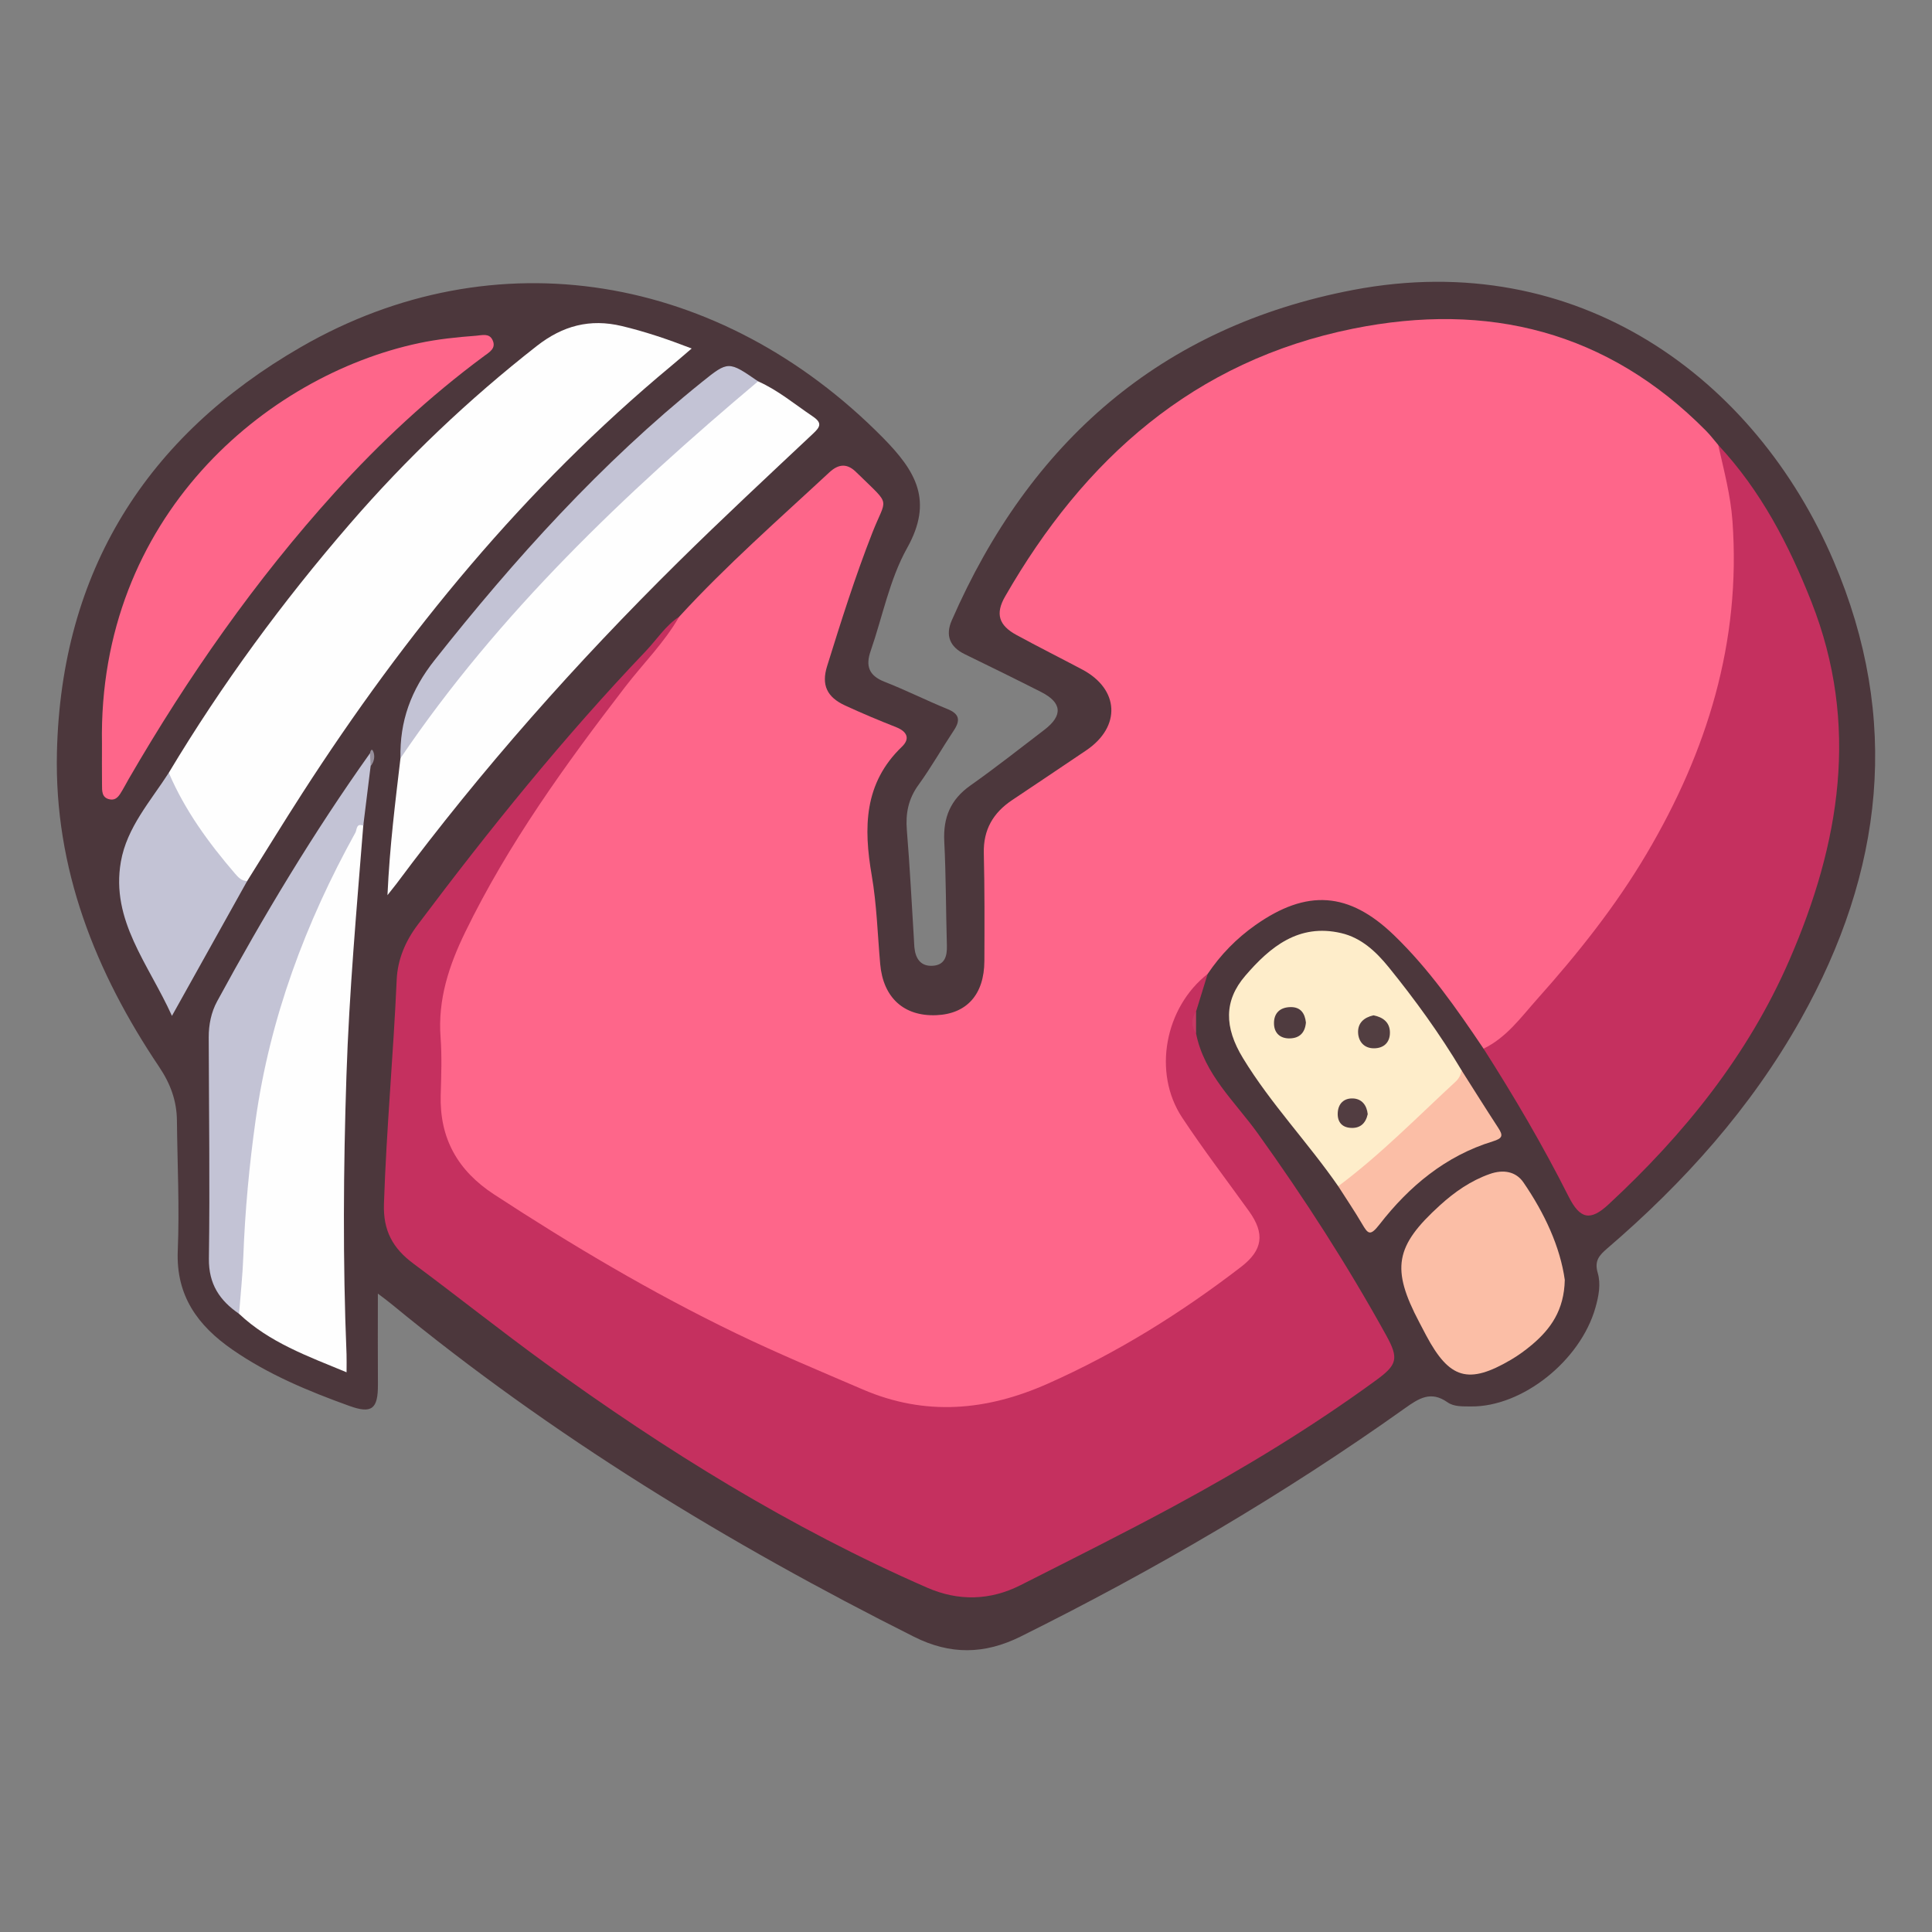 <?xml version="1.0" encoding="utf-8"?>
<!-- Generator: Adobe Illustrator 16.0.0, SVG Export Plug-In . SVG Version: 6.00 Build 0)  -->
<!DOCTYPE svg PUBLIC "-//W3C//DTD SVG 1.1//EN" "http://www.w3.org/Graphics/SVG/1.1/DTD/svg11.dtd">
<svg version="1.1" id="Layer_1" xmlns="http://www.w3.org/2000/svg" xmlns:xlink="http://www.w3.org/1999/xlink" x="0px" y="0px"
	 width="85px" height="85px" viewBox="0 0 85 85" enable-background="new 0 0 85 85" xml:space="preserve">
<rect x="0" y="0" width="85" height="85" fill="#808080" stroke="none"/>
<g>
	<path fill-rule="evenodd" clip-rule="evenodd" fill="#4C373C" d="M16.625,56.913c0,1.388-0.007,2.69,0.002,3.994
		c0.008,1.084-0.269,1.306-1.262,0.946c-1.796-0.648-3.556-1.377-5.138-2.473c-1.52-1.053-2.488-2.365-2.406-4.353
		c0.079-1.906-0.017-3.819-0.037-5.729c-0.009-0.867-0.283-1.615-0.778-2.353c-2.812-4.183-4.62-8.729-4.501-13.845
		C2.689,25.14,6.437,19.192,13.24,15.268c8.53-4.92,18.455-3.243,25.59,3.974c1.475,1.492,2.242,2.79,1.078,4.871
		c-0.771,1.378-1.078,3.016-1.605,4.533c-0.229,0.658-0.071,1.082,0.612,1.349c0.938,0.367,1.84,0.821,2.772,1.201
		c0.525,0.214,0.575,0.491,0.279,0.937c-0.527,0.794-0.998,1.629-1.557,2.4c-0.447,0.616-0.572,1.254-0.511,1.996
		c0.133,1.604,0.211,3.212,0.312,4.819c0.007,0.108,0.009,0.218,0.019,0.326c0.046,0.5,0.279,0.855,0.819,0.815
		c0.521-0.038,0.625-0.424,0.611-0.887c-0.044-1.527-0.038-3.057-0.115-4.583c-0.053-1.047,0.272-1.839,1.142-2.455
		c1.113-0.787,2.186-1.631,3.268-2.46c0.818-0.628,0.771-1.191-0.145-1.657c-1.116-0.567-2.241-1.119-3.367-1.667
		c-0.661-0.322-0.855-0.831-0.569-1.484c3.422-7.836,9.199-12.925,17.657-14.539c9.905-1.889,17.71,3.895,21.14,11.923
		c2.977,6.966,2.198,13.673-1.443,20.162c-2.189,3.9-5.131,7.178-8.509,10.078c-0.357,0.307-0.581,0.547-0.425,1.081
		c0.144,0.488,0.045,1.021-0.101,1.532c-0.66,2.333-3.217,4.371-5.476,4.345c-0.356-0.005-0.744,0.021-1.035-0.185
		c-0.726-0.51-1.247-0.18-1.863,0.259c-5.361,3.816-11.025,7.123-16.918,10.051c-1.589,0.789-3.094,0.808-4.688,0.008
		c-8.163-4.097-15.92-8.823-22.987-14.636C17.04,57.222,16.844,57.081,16.625,56.913z"/>
	<path fill-rule="evenodd" clip-rule="evenodd" fill="#FE668A" d="M65.27,46.137c-1.19-1.765-2.403-3.511-3.945-4.997
		c-1.978-1.907-3.83-2.033-6.092-0.44c-0.835,0.589-1.533,1.304-2.101,2.149c-0.823,1.161-1.645,2.312-1.599,3.85
		c0.027,0.933,0.253,1.779,0.77,2.545c0.871,1.289,1.844,2.505,2.719,3.792c0.871,1.279,0.778,2.086-0.449,3.005
		c-2.65,1.983-5.434,3.738-8.481,5.066c-2.766,1.206-5.497,1.357-8.324,0.183c-5.053-2.099-9.916-4.551-14.508-7.529
		c-0.687-0.445-1.4-0.849-2.06-1.337c-1.348-1-2.001-2.34-2.016-4.004c-0.008-0.982,0.051-1.968-0.013-2.946
		c-0.103-1.557,0.341-2.962,1.007-4.331c2.199-4.521,5.08-8.582,8.328-12.398c0.458-0.538,0.929-1.065,1.377-1.613
		c2.067-2.256,4.367-4.27,6.604-6.349c0.423-0.393,0.807-0.398,1.204,0.012c0.038,0.039,0.08,0.074,0.119,0.113
		c1.41,1.383,1.19,0.952,0.573,2.523c-0.757,1.928-1.379,3.903-1.994,5.879c-0.256,0.821-0.011,1.357,0.784,1.725
		c0.741,0.344,1.497,0.659,2.256,0.959c0.481,0.19,0.622,0.503,0.254,0.857c-1.679,1.609-1.691,3.563-1.33,5.662
		c0.222,1.285,0.257,2.601,0.373,3.904c0.13,1.474,1.041,2.305,2.466,2.247c1.34-0.055,2.11-0.907,2.117-2.384
		c0.007-1.582,0.013-3.165-0.025-4.747c-0.024-1.033,0.413-1.775,1.246-2.332c1.088-0.727,2.175-1.456,3.259-2.188
		c1.543-1.042,1.461-2.69-0.176-3.558c-0.964-0.511-1.939-0.999-2.896-1.521c-0.774-0.422-0.935-0.93-0.496-1.692
		c3.471-6.045,8.304-10.367,15.309-11.782c5.929-1.197,11.196,0.108,15.536,4.5c0.19,0.193,0.354,0.412,0.53,0.618
		c0.683,1.113,0.764,2.375,0.842,3.621c0.399,6.347-1.82,11.867-5.433,16.928c-1.427,2-3,3.879-4.781,5.578
		C65.967,45.948,65.749,46.352,65.27,46.137z"/>
	<path fill-rule="evenodd" clip-rule="evenodd" fill="#C5305F" d="M29.882,27.13c-0.649,1.138-1.583,2.058-2.375,3.087
		c-2.627,3.416-5.144,6.897-7.039,10.792c-0.716,1.47-1.209,2.963-1.085,4.63c0.063,0.842,0.03,1.692,0.006,2.538
		c-0.052,1.911,0.75,3.328,2.349,4.373c3.426,2.238,6.94,4.322,10.625,6.102c1.838,0.888,3.726,1.675,5.602,2.481
		c2.744,1.181,5.438,0.94,8.127-0.254c3.057-1.357,5.866-3.108,8.51-5.141c0.959-0.738,1.058-1.465,0.347-2.453
		c-0.984-1.37-2.012-2.713-2.941-4.119c-1.304-1.971-0.761-4.84,1.124-6.317c-0.17,0.551-0.34,1.102-0.51,1.653
		c-0.103,0.32-0.101,0.642-0.001,0.963c0.357,1.804,1.712,3.001,2.717,4.401c2.051,2.859,3.952,5.81,5.652,8.889
		c0.561,1.016,0.483,1.29-0.453,1.973c-2.822,2.06-5.804,3.869-8.874,5.529c-2.229,1.206-4.5,2.336-6.761,3.483
		c-1.344,0.682-2.742,0.709-4.106,0.113c-5.998-2.618-11.526-6.044-16.807-9.88c-1.961-1.424-3.857-2.936-5.803-4.381
		c-0.896-0.665-1.333-1.438-1.294-2.625c0.108-3.294,0.416-6.575,0.561-9.866c0.04-0.882,0.378-1.687,0.919-2.407
		c3.143-4.186,6.423-8.256,10.04-12.047C28.897,28.138,29.278,27.526,29.882,27.13z"/>
	<path fill-rule="evenodd" clip-rule="evenodd" fill="#C5305F" d="M65.27,46.137c1.014-0.487,1.658-1.396,2.37-2.193
		c1.777-1.989,3.44-4.074,4.804-6.382c2.669-4.516,4.158-9.331,3.778-14.628c-0.081-1.14-0.378-2.244-0.627-3.355
		c1.871,2.002,3.106,4.379,4.102,6.904c2.129,5.403,1.252,10.634-0.969,15.75c-1.818,4.188-4.633,7.675-7.965,10.761
		c-0.794,0.735-1.247,0.649-1.749-0.348C67.886,50.406,66.619,48.248,65.27,46.137z"/>
	<path fill-rule="evenodd" clip-rule="evenodd" fill="#FEFEFE" d="M7.426,33.998c2.331-3.888,5.005-7.527,7.969-10.953
		c2.485-2.874,5.227-5.479,8.222-7.824c1.14-0.892,2.339-1.211,3.739-0.877c1.006,0.24,1.979,0.566,3.075,0.988
		c-0.341,0.291-0.611,0.528-0.888,0.758c-6.456,5.365-11.706,11.771-16.236,18.799c-0.826,1.281-1.622,2.581-2.432,3.872
		c-0.276,0.195-0.474,0.019-0.635-0.164c-1.084-1.233-2.096-2.518-2.743-4.047C7.423,34.375,7.364,34.192,7.426,33.998z"/>
	<path fill-rule="evenodd" clip-rule="evenodd" fill="#FE668A" d="M4.486,32.72c-0.178-9.966,7.206-16.19,13.948-17.624
		c0.829-0.176,1.667-0.262,2.509-0.325c0.273-0.021,0.578-0.123,0.726,0.187c0.175,0.366-0.134,0.533-0.375,0.711
		c-2.398,1.775-4.57,3.793-6.572,6.006c-3.492,3.861-6.452,8.099-9.058,12.595c-0.096,0.165-0.182,0.336-0.28,0.499
		c-0.127,0.209-0.249,0.456-0.552,0.4c-0.364-0.068-0.341-0.379-0.344-0.648C4.481,33.92,4.486,33.32,4.486,32.72z"/>
	<path fill-rule="evenodd" clip-rule="evenodd" fill="#FEFEFE" d="M33.352,16.777c0.879,0.391,1.611,1.009,2.401,1.54
		c0.442,0.297,0.329,0.471,0.005,0.774c-1.989,1.869-3.987,3.729-5.929,5.646c-4.472,4.417-8.636,9.107-12.392,14.153
		c-0.077,0.103-0.159,0.202-0.39,0.494c0.099-2.173,0.346-4.099,0.572-6.027c0.463-1.379,1.474-2.404,2.339-3.507
		c2.03-2.592,4.23-5.044,6.627-7.301c2.017-1.899,4.058-3.776,6.19-5.549C32.942,16.862,33.1,16.698,33.352,16.777z"/>
	<path fill-rule="evenodd" clip-rule="evenodd" fill="#FEFEFE" d="M15.982,36.328c-0.291,3.663-0.619,7.322-0.74,10.998
		c-0.135,4.084-0.163,8.167,0.004,12.25c0.009,0.237,0.001,0.477,0.001,0.799c-1.708-0.707-3.393-1.311-4.729-2.572
		c-0.137-0.213-0.203-0.447-0.188-0.699c0.319-5.312,0.7-10.61,2.743-15.62c0.66-1.618,1.45-3.173,2.24-4.729
		c0.111-0.219,0.218-0.45,0.436-0.581C15.893,36.087,16.007,36.122,15.982,36.328z"/>
	<path fill-rule="evenodd" clip-rule="evenodd" fill="#FEEDCA" d="M58.876,52.189c-1.334-1.925-2.967-3.628-4.189-5.633
		c-0.834-1.367-0.838-2.533,0.097-3.623c1.094-1.275,2.357-2.316,4.224-1.88c0.888,0.207,1.536,0.819,2.09,1.501
		c1.166,1.438,2.251,2.938,3.202,4.53c0.143,0.341-0.054,0.575-0.27,0.785c-1.434,1.396-2.928,2.726-4.428,4.048
		C59.407,52.09,59.185,52.28,58.876,52.189z"/>
	<path fill-rule="evenodd" clip-rule="evenodd" fill="#C3C3D5" d="M15.982,36.328c-0.313-0.132-0.278,0.181-0.345,0.302
		c-2.193,3.962-3.759,8.15-4.391,12.649c-0.28,1.988-0.466,3.991-0.541,6.003c-0.032,0.841-0.123,1.68-0.187,2.52
		c-0.855-0.585-1.342-1.311-1.327-2.432c0.046-3.245,0.001-6.49-0.008-9.735c-0.001-0.556,0.11-1.102,0.369-1.579
		c2.042-3.76,4.242-7.423,6.724-10.913c0.125,0.181,0.098,0.37,0.03,0.561C16.199,34.578,16.091,35.453,15.982,36.328z"/>
	<path fill-rule="evenodd" clip-rule="evenodd" fill="#FBBEA6" d="M68.844,56.31c-0.028,1.335-0.622,2.158-1.441,2.851
		c-0.291,0.245-0.603,0.473-0.931,0.665c-1.865,1.094-2.701,0.85-3.725-1.07c-0.103-0.192-0.202-0.386-0.304-0.579
		c-1.244-2.362-1.073-3.349,0.905-5.146c0.649-0.59,1.359-1.087,2.201-1.382c0.588-0.207,1.143-0.113,1.476,0.372
		C67.956,53.378,68.641,54.854,68.844,56.31z"/>
	<path fill-rule="evenodd" clip-rule="evenodd" fill="#C3C3D5" d="M33.352,16.777C27.487,21.716,21.95,26.964,17.62,33.358
		c-0.039-1.63,0.459-2.999,1.506-4.322c3.529-4.46,7.315-8.653,11.755-12.227C32.045,15.873,32.053,15.882,33.352,16.777z"/>
	<path fill-rule="evenodd" clip-rule="evenodd" fill="#C3C3D5" d="M7.426,33.998c0.707,1.654,1.752,3.085,2.916,4.439
		c0.142,0.166,0.29,0.325,0.533,0.324c-1.068,1.914-2.136,3.828-3.31,5.933c-1.036-2.292-2.697-4.194-2.248-6.779
		C5.579,36.406,6.622,35.25,7.426,33.998z"/>
	<path fill-rule="evenodd" clip-rule="evenodd" fill="#FBBEA6" d="M58.876,52.189c1.858-1.384,3.474-3.04,5.169-4.606
		c0.146-0.136,0.231-0.301,0.254-0.498c0.538,0.847,1.07,1.696,1.618,2.537c0.222,0.34,0.194,0.46-0.241,0.594
		C63.604,50.852,62,52.188,60.7,53.861c-0.419,0.539-0.51,0.435-0.778-0.022C59.592,53.277,59.226,52.738,58.876,52.189z"/>
	<path fill-rule="evenodd" clip-rule="evenodd" fill="#C83A65" d="M52.621,45.465c-0.22-0.321-0.221-0.643,0.001-0.963
		C52.622,44.822,52.621,45.144,52.621,45.465z"/>
	<path fill-rule="evenodd" clip-rule="evenodd" fill="#968E9B" d="M16.307,33.704c-0.01-0.187-0.02-0.374-0.03-0.561
		c0.017-0.092,0.074-0.245,0.142-0.086C16.506,33.26,16.469,33.509,16.307,33.704z"/>
	<path fill-rule="evenodd" clip-rule="evenodd" fill="#523E41" d="M60.43,44.67c0.417,0.083,0.716,0.309,0.721,0.748
		c0.006,0.446-0.271,0.708-0.718,0.703c-0.414-0.005-0.659-0.289-0.682-0.672C59.726,45.014,60.006,44.762,60.43,44.67z"/>
	<path fill-rule="evenodd" clip-rule="evenodd" fill="#4F3B3F" d="M57.455,44.985c-0.036,0.438-0.269,0.693-0.716,0.7
		c-0.41,0.007-0.673-0.225-0.688-0.63c-0.019-0.486,0.271-0.748,0.75-0.747C57.226,44.31,57.41,44.585,57.455,44.985z"/>
	<path fill-rule="evenodd" clip-rule="evenodd" fill="#523D41" d="M60.174,49.018c-0.091,0.417-0.344,0.63-0.748,0.604
		c-0.382-0.022-0.586-0.259-0.572-0.646c0.015-0.423,0.277-0.666,0.672-0.649C59.919,48.344,60.134,48.63,60.174,49.018z"/>
</g>
</svg>
